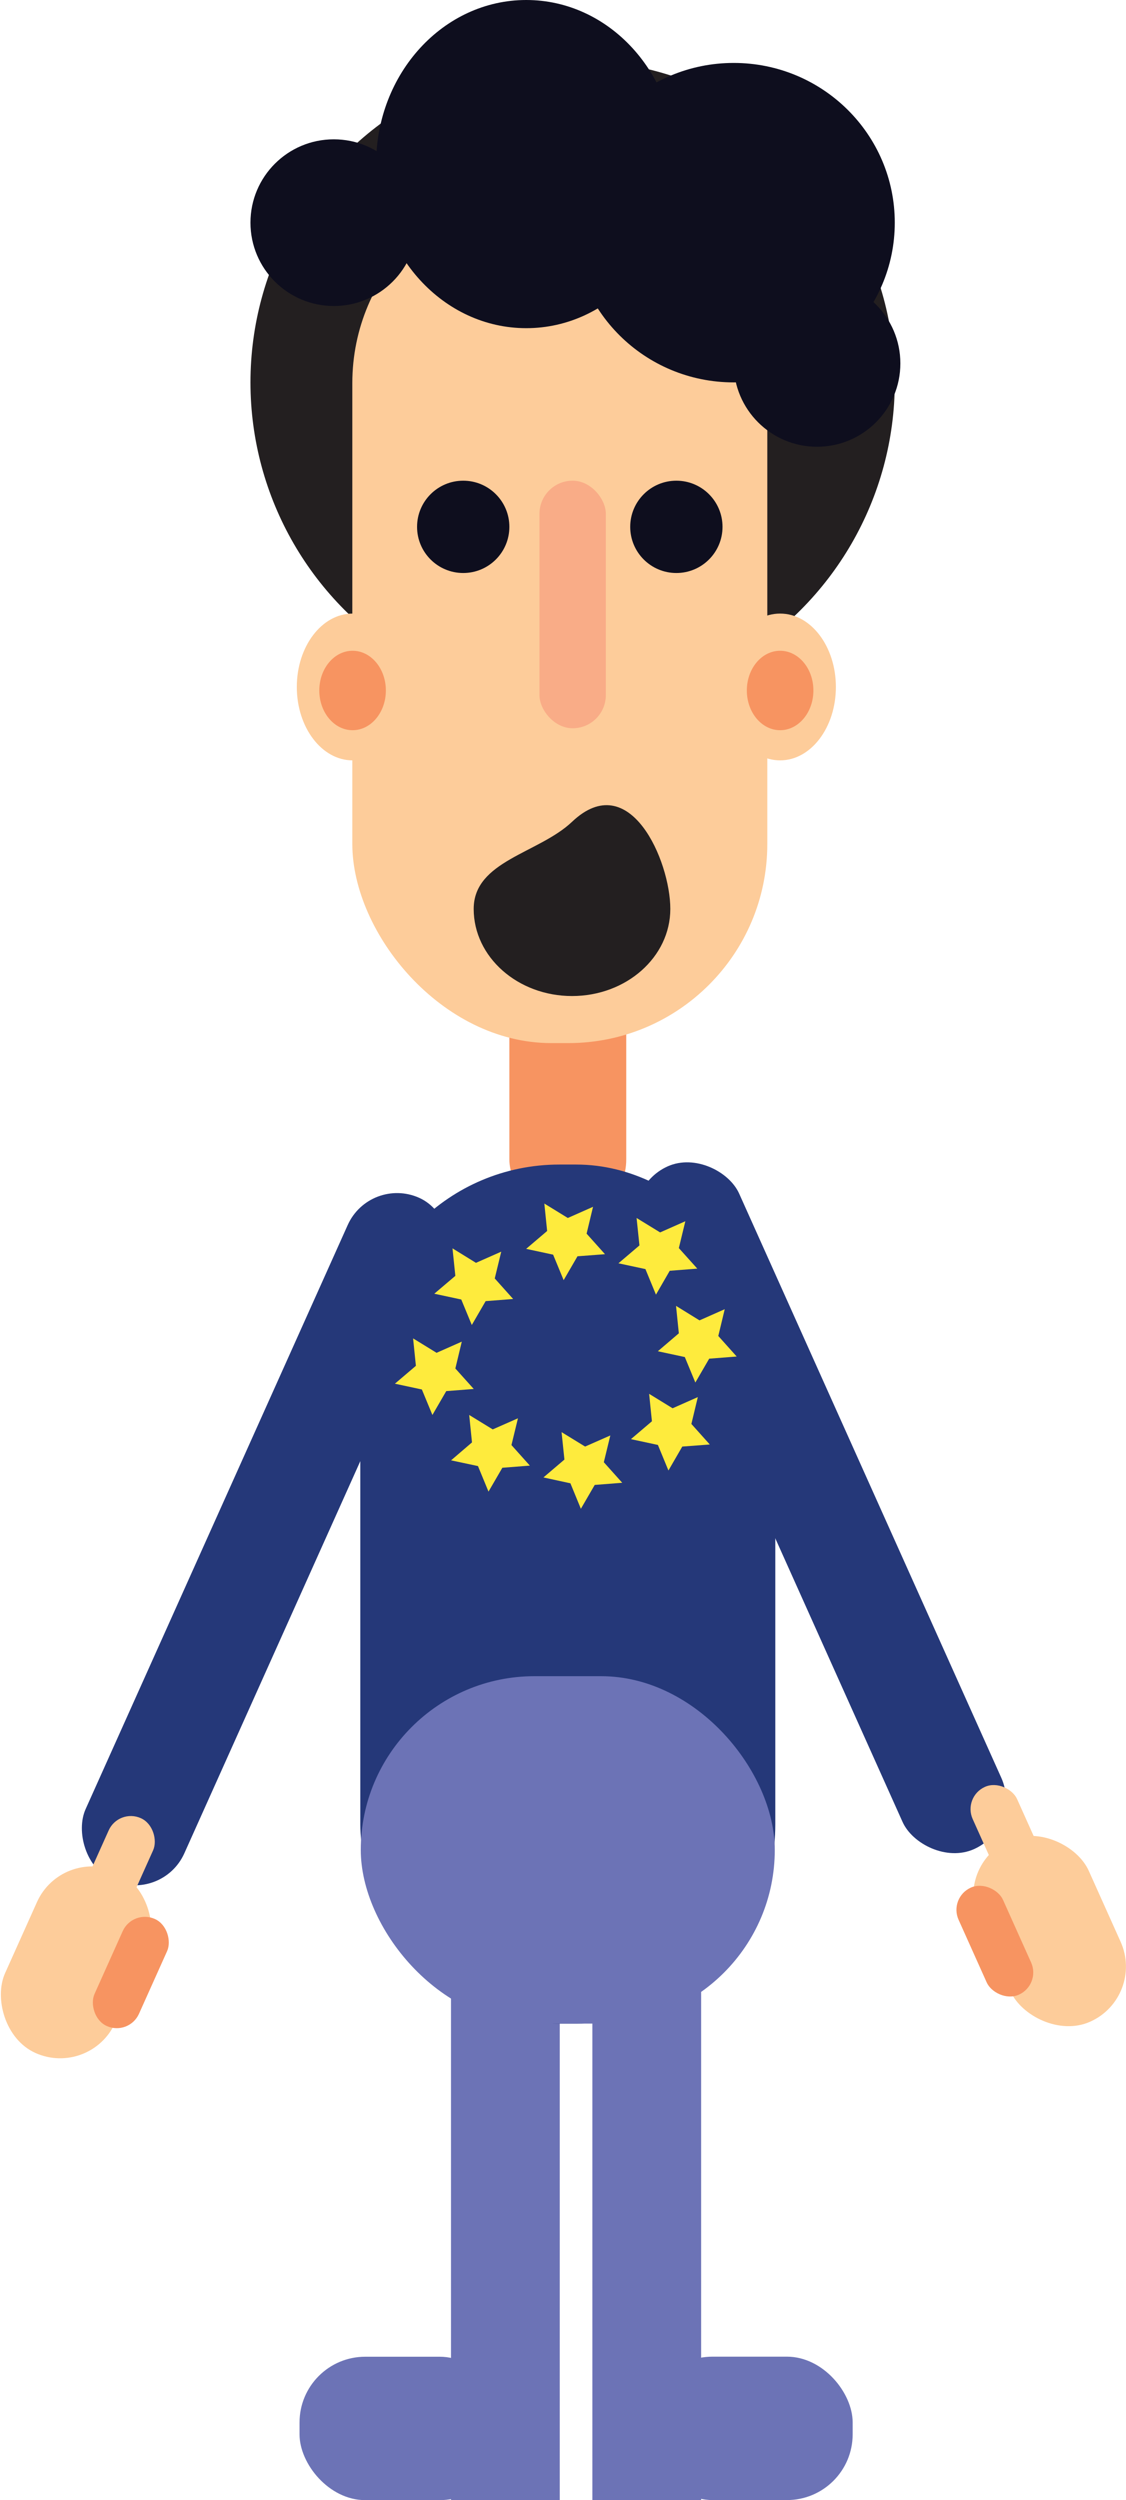 <svg id="Layer_1" data-name="Layer 1" xmlns="http://www.w3.org/2000/svg" width="173.22" height="384.56" viewBox="0 0 173.22 384.56"><defs><style>.cls-1{fill:#231f20;}.cls-2{fill:#f79461;}.cls-3{fill:#fdcc9a;}.cls-4{fill:#0e0e1e;}.cls-5{fill:#f9ac87;}.cls-6{fill:#6c73b6;}.cls-7{fill:#253879;}.cls-8{fill:#feeb3d;}</style></defs><title>character_game</title><circle class="cls-1" cx="88.09" cy="58.82" r="49.56"/><rect class="cls-2" x="78.36" y="149.97" width="17.98" height="37.38" rx="8.99"/><rect class="cls-3" x="54.2" y="28.31" width="63.84" height="132.14" rx="30.62"/><path class="cls-1" d="M283.11,164.05c0,7.4-6.77,13.4-15.12,13.4s-15.13-6-15.13-13.4,10-8.54,15.13-13.4C276.86,142.23,283.11,156.65,283.11,164.05Z" transform="translate(-179.99 -24.24)"/><ellipse class="cls-3" cx="120.01" cy="105.67" rx="8.58" ry="11.29"/><ellipse class="cls-2" cx="120.01" cy="106.21" rx="5.12" ry="6.11"/><ellipse class="cls-3" cx="54.24" cy="105.67" rx="8.58" ry="11.29"/><ellipse class="cls-2" cx="54.24" cy="106.21" rx="5.12" ry="6.11"/><ellipse class="cls-4" cx="112.87" cy="34.25" rx="24.78" ry="24.57"/><ellipse class="cls-4" cx="80.96" cy="25.24" rx="23.1" ry="25.24"/><circle class="cls-4" cx="51.35" cy="34.25" r="12.82"/><circle class="cls-4" cx="125.69" cy="55.9" r="12.82"/><circle class="cls-4" cx="71.26" cy="81.04" r="7.1"/><circle class="cls-4" cx="104.05" cy="81.04" r="7.1"/><rect class="cls-5" x="82.99" y="73.94" width="10.21" height="38.08" rx="5.1"/><rect class="cls-6" x="46.08" y="362.51" width="31.67" height="22.06" rx="10.11"/><rect class="cls-6" x="69.38" y="265.02" width="16.73" height="119.54"/><rect class="cls-6" x="279.49" y="386.75" width="31.67" height="22.06" rx="10.11" transform="translate(410.66 771.31) rotate(-180)"/><rect class="cls-6" x="271.12" y="289.26" width="16.73" height="119.54" transform="translate(378.98 673.82) rotate(-180)"/><rect class="cls-7" x="212.62" y="203.43" width="16.64" height="115.11" rx="8.32" transform="translate(-53.79 -91.81) rotate(24.17)"/><rect class="cls-3" x="194.24" y="303.12" width="7.49" height="18.05" rx="3.74" transform="translate(-34.85 -77.94) rotate(24.17)"/><rect class="cls-3" x="182.44" y="310.8" width="18.58" height="30.56" rx="9.29" transform="translate(-29.7 -74.15) rotate(24.17)"/><rect class="cls-2" x="196.4" y="318.62" width="7.49" height="18.05" rx="3.74" transform="translate(-28.32 -77.46) rotate(24.17)"/><rect class="cls-7" x="297.95" y="198.58" width="16.64" height="115.11" rx="8.32" transform="translate(510.57 340.2) rotate(155.83)"/><rect class="cls-3" x="331.46" y="298.26" width="7.49" height="18.05" rx="3.74" transform="translate(586.85 426.19) rotate(155.83)"/><rect class="cls-3" x="332.17" y="305.95" width="18.58" height="30.56" rx="9.29" transform="translate(604.52 450.29) rotate(155.83)"/><rect class="cls-2" x="329.3" y="313.77" width="7.49" height="18.05" rx="3.74" transform="translate(589.06 456.72) rotate(155.83)"/><rect class="cls-7" x="55.43" y="179.13" width="63.84" height="132.14" rx="30.62"/><rect class="cls-6" x="55.5" y="257.83" width="63.69" height="53.44" rx="26.72"/><polygon class="cls-8" points="72.58 203.81 70.96 199.89 66.81 199 70.05 196.25 69.61 192.02 73.22 194.25 77.11 192.53 76.11 196.65 78.94 199.81 74.71 200.14 72.58 203.81"/><polygon class="cls-8" points="86.71 196.91 85.09 192.99 80.94 192.1 84.17 189.35 83.74 185.13 87.35 187.35 91.23 185.63 90.24 189.76 93.07 192.92 88.84 193.24 86.71 196.91"/><polygon class="cls-8" points="66.52 217.65 64.9 213.73 60.75 212.84 63.98 210.09 63.55 205.87 67.16 208.09 71.04 206.37 70.05 210.5 72.88 213.65 68.65 213.98 66.52 217.65"/><polygon class="cls-8" points="75.15 229.44 73.53 225.51 69.39 224.63 72.61 221.87 72.18 217.65 75.8 219.87 79.68 218.16 78.68 222.28 81.51 225.44 77.28 225.77 75.15 229.44"/><polygon class="cls-8" points="100.91 199.14 99.29 195.21 95.14 194.32 98.37 191.57 97.93 187.35 101.55 189.57 105.43 187.85 104.43 191.98 107.27 195.14 103.03 195.47 100.91 199.14"/><polygon class="cls-8" points="89.36 232.08 87.75 228.16 83.6 227.26 86.83 224.51 86.39 220.29 90.01 222.51 93.89 220.8 92.89 224.92 95.72 228.08 91.49 228.41 89.36 232.08"/><polygon class="cls-8" points="102.83 226.19 101.21 222.26 97.06 221.37 100.29 218.62 99.86 214.4 103.47 216.62 107.35 214.9 106.36 219.03 109.19 222.19 104.96 222.51 102.83 226.19"/><polygon class="cls-8" points="106.97 212.66 105.35 208.74 101.2 207.85 104.43 205.09 104 200.87 107.61 203.1 111.49 201.38 110.5 205.5 113.33 208.66 109.1 208.99 106.97 212.66"/></svg>